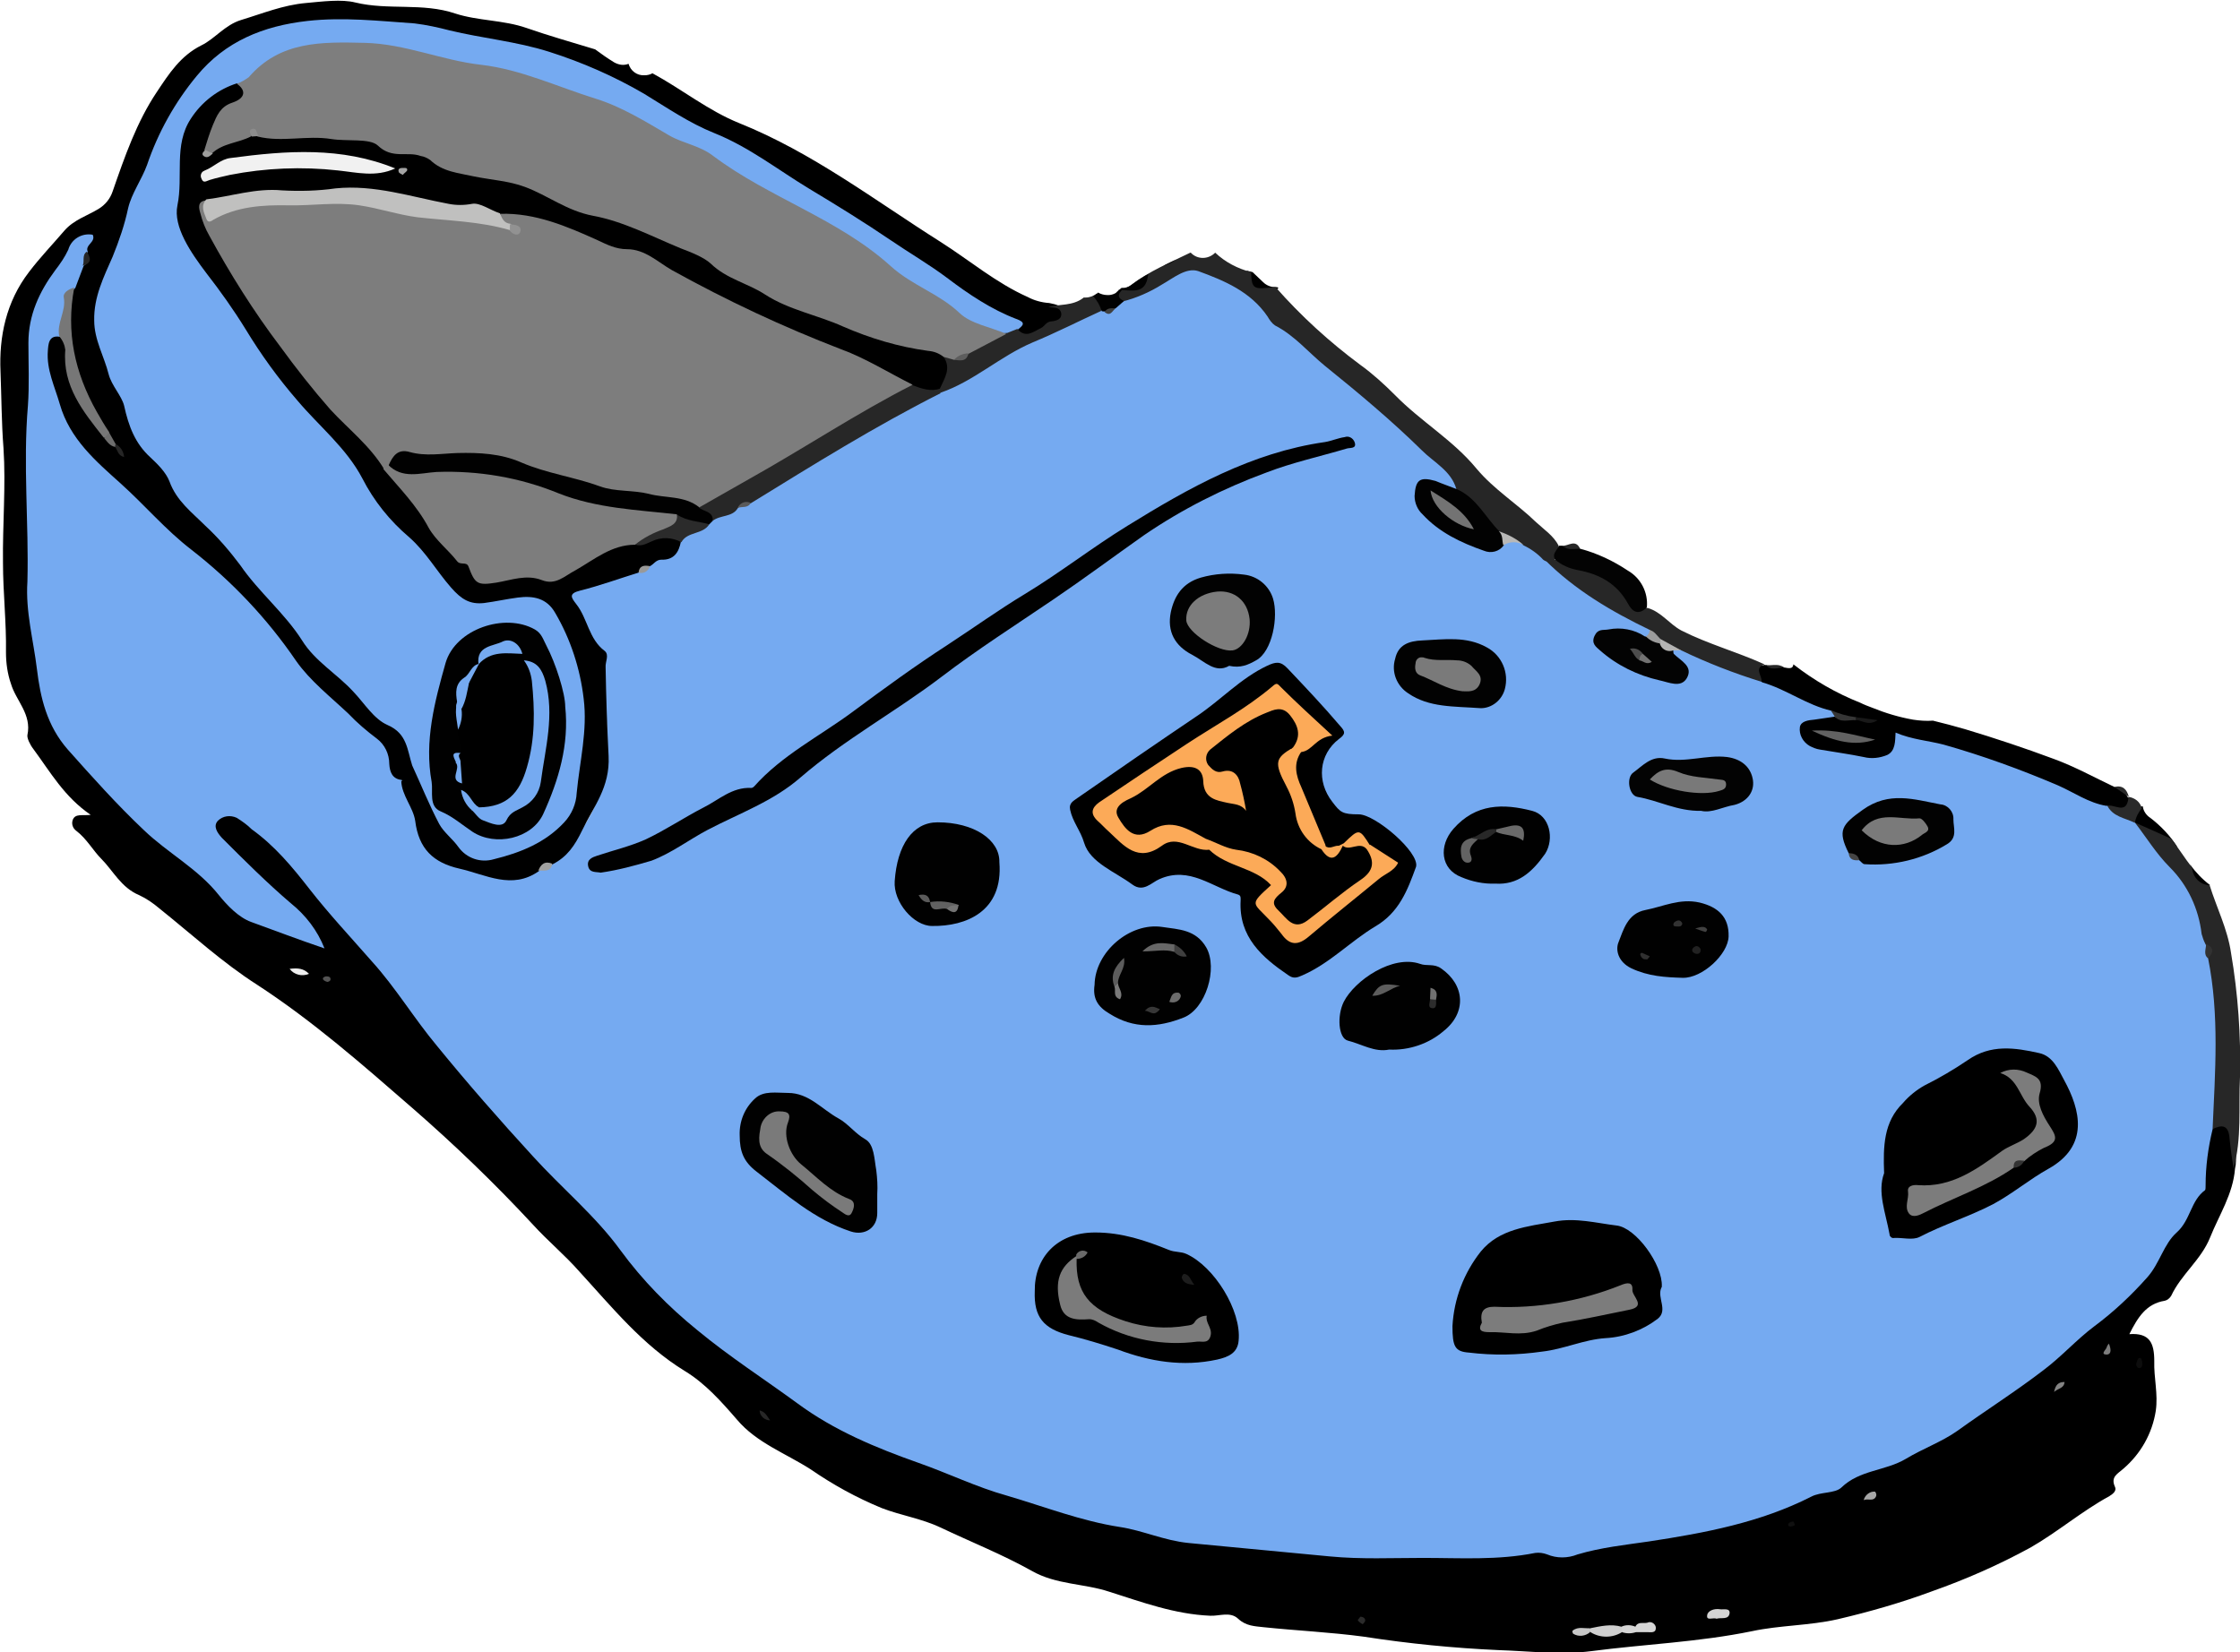 <?xml version="1.0" encoding="utf-8"?>
<!-- Generator: Adobe Illustrator 24.3.0, SVG Export Plug-In . SVG Version: 6.00 Build 0)  -->
<svg version="1.1" id="Layer_1" xmlns="http://www.w3.org/2000/svg" xmlns:xlink="http://www.w3.org/1999/xlink" x="0px" y="0px"
	 viewBox="0 0 449.4 331.5" style="enable-background:new 0 0 449.4 331.5;" xml:space="preserve">
<style type="text/css">
	.st0{fill:#272727;}
	.st1{fill:#75AAF1;}
	.st2{fill:#262626;}
	.st3{fill:#777777;}
	.st4{fill:#CFCFCF;}
	.st5{fill:#D6D6D6;}
	.st6{fill:#D5D5D5;}
	.st7{fill:#EEEEEE;}
	.st8{fill:#C7C7C7;}
	.st9{fill:#A6A6A6;}
	.st10{fill:#0D0D0D;}
	.st11{fill:#838383;}
	.st12{fill:#6E6E6E;}
	.st13{fill:#545454;}
	.st14{fill:#2B2B2B;}
	.st15{fill:#7D7D7D;}
	.st16{fill:#101010;}
	.st17{fill:#2A2A2A;}
	.st18{fill:#323232;}
	.st19{fill:#010101;}
	.st20{fill:#020202;}
	.st21{fill:#030303;}
	.st22{fill:#B8B8B7;}
	.st23{fill:#B4B4B3;}
	.st24{fill:#363636;}
	.st25{fill:#9C9C9C;}
	.st26{fill:#A1A1A0;}
	.st27{fill:#454545;}
	.st28{fill:#999998;}
	.st29{fill:#5A5A5A;}
	.st30{fill:#3F3F3E;}
	.st31{fill:#7E7E7E;}
	.st32{fill:#C0C0BF;}
	.st33{fill:#F1F1F1;}
	.st34{fill:#9E9E9D;}
	.st35{fill:#A4A4A4;}
	.st36{fill:#8C8C8C;}
	.st37{fill:#5D5D5D;}
	.st38{fill:#626262;}
	.st39{fill:#191919;}
	.st40{fill:#FCAA58;}
	.st41{fill:#7C7C7C;}
	.st42{fill:#333333;}
	.st43{fill:#7B7B7B;}
	.st44{fill:#1D1D1D;}
	.st45{fill:#6A6A6A;}
	.st46{fill:#7A7A7A;}
	.st47{fill:#676767;}
	.st48{fill:#5C5C5C;}
	.st49{fill:#6B6B6B;}
	.st50{fill:#3F3F3F;}
	.st51{fill:#797979;}
	.st52{fill:#373737;}
	.st53{fill:#616161;}
	.st54{fill:#747474;}
	.st55{fill:#5B5B5B;}
	.st56{fill:#717171;}
	.st57{fill:#2D2D2D;}
	.st58{fill:#222222;}
	.st59{fill:#414141;}
	.st60{fill:#303030;}
	.st61{fill:#636363;}
	.st62{fill:#282828;}
	.st63{fill:#737373;}
	.st64{fill:#4D4D4D;}
	.st65{fill:#929292;}
</style>
<path d="M448.1,228.2c-0.2-2.5-1.6-3.6-4.1-2.4c-1.6,1.4-1.6,3.3-1.9,5.1c-0.3,3.6-1.2,7.1-2.7,10.4c-1.4,2.7-3.6,4.5-4.8,7.2
	c-1.6,3.6-4.1,6.4-6.5,9.5c-3.5,4.5-8.7,6.9-12.6,11c-6.8,7.1-15.9,11.4-23.4,17.7c-0.6,0.4-1.2,0.7-1.9,0.9
	c-3.5,1.3-6.6,3.4-9.9,5.1c-2.4,1.2-5,1.1-7.2,2.4c-6.4,3.9-13.7,5.9-20.6,8.5c-10.3,3.9-21.3,4-31.9,6.4
	c-6.4,1.5-12.9,0.9-19.4,1.7c-6.9,1-14,0-21,0.2c-3.7,0.3-7.5,0.2-11.2-0.2c-7.2-1-14.4-1.4-21.6-1.9c-10-0.7-19.4-3.6-29.1-5.7
	c-12.6-2.8-24.4-8.1-36.5-12.2c-4.4-1.5-8.7-3.4-12.8-5.5c-10-5.2-18.5-12.5-27.4-19.3c-6.4-4.9-12.6-10.2-17-17.3
	c-1-1.6-2.2-3-3.6-4.3c-3.8-3.8-7.4-7.7-11.3-11.4c-6.1-5.7-10.1-13.2-16.6-18.4c-0.4-0.4-0.8-0.8-1.1-1.3
	c-7.3-9.1-13.9-18.7-21.6-27.5c-4.3-4.9-8.6-9.8-12.6-15c-2.5-3.4-6.1-5.8-9.6-8.1c-1.7-1.1-3.7-1.3-5.1,0.5s-0.3,3.3,0.9,4.6
	c2.2,2.3,4.2,4.7,6.5,6.8c4.2,3.8,9,7,11.8,12.3c-6.4-2.2-13-3.6-17.8-9c-1.3-1.6-2.9-3.1-4.5-4.4c-9.5-7.1-18.2-15.4-25.8-24.5
	c-3.4-4.2-5.5-9.2-6.1-14.6c-0.8-6.3-2.6-12.5-2.1-19c0.2-2.9,0.3-5.8,0.2-8.7c-0.8-13.5-0.1-27,0.4-40.5c0.2-7.2,5.2-12.6,9-18.2
	c0.9-1.3,1.2,0,1.2,0.9s0.3,2.1-0.6,2.9c-0.9,1.7-1.7,3.4-2.3,5.2c-0.5,1.5-1.2,3.1-0.9,4.8c0.9,6.9,1.7,13.8,5.1,19.9
	c-2.5-3.9-4.4-8-4.3-12.9c0-1.2-0.8-2.3-1.9-2.8c-2.8-0.2-3.5,1.9-3.4,3.9c0.2,5.4,1.7,10.6,4.4,15.3c4.3,7.4,11.8,12,17.2,18.6
	c3.3,4.1,8.4,6.9,12.4,10.6c4.8,4.2,9.2,8.9,13.1,14c4.6,6.3,10.3,11.4,15.9,16.7c2.5,2.4,5.1,4.3,5.7,8c0.2,1.8,1.9,3.2,3.7,3
	c0,0,0,0,0.1,0H81c1.8-0.4,1.9-2,2.3-3.3c0.2-3.2-1.2-6.3-3.7-8.3c-5.8-4.7-11.2-9.9-16.2-15.4c-8.5-9-15.2-19.5-24.3-27.9
	c-3.6-3.3-5.2-8.1-8.7-11.4c-1.9-1.8-3.2-4-3.9-6.5c-1.5-5.2-4.3-9.8-5.7-15c-1-3.6-1.4-7-0.2-10.6c1.9-5.8,4.9-11,6.4-17
	c1.1-4.1,3.8-7.7,4.4-12.1c0.1-0.6,0.5-1.1,0.9-1.4c1.7-1.7,2.6-3.8,3.6-5.9C40,13.3,47.4,8.2,56.4,6.1c6.6-1.7,13.4-2,20.1-1
	c3.6,0.6,7.3,0.1,10.8,1.1c4.3,1.3,8.6,2.2,13,2.9c9,1.2,17,4.7,24.9,8.7c3.2,1.6,6.4,3.5,9.4,5.4c7.4,4.7,16,7,23,12.6
	s15.3,9.4,22.6,14.7c2.3,1.7,5.4,2.1,7.4,4.5c1.5,1.6,3.4,2.9,5.4,3.6c3.6,1.6,6.6,4.4,10.1,6.2c0.6,0.3,0.5,1,0.7,1.5
	c0.8,1.5,2,1.7,3.6,1.3s2.4-1.5,3.6-2s2.6-1,2.5-2.5c-0.1-1.8-1.6-2-3-2.3c-1.5-0.1-3-0.5-4.3-1.2c-6.3-2.8-11.6-7.3-17.4-11
	c-13.3-8.4-25.8-18-40.5-23.9c-6.2-2.5-11.5-6.8-17.4-10c-0.5,0.3-1.1,0.4-1.6,0.4c-1.5,0.1-2.8-0.9-3.2-2.3c-1,0.4-2,0.2-2.9-0.3
	c-1.3-0.8-2.6-1.7-3.8-2.6l0,0c-4.6-1.4-9.2-2.7-13.8-4.3s-9.7-1.4-14.3-2.9c-6.5-2.2-13.4-0.6-20-2.2c-2.8-0.7-6.6-0.2-9.9,0.1
	c-4.6,0.4-8.7,2.1-13,3.4c-3.3,1-5.3,3.8-8,5.1c-4.2,2.1-6.5,5.7-8.9,9.3c-4.1,6.1-6.5,13.1-8.9,20c-0.5,1.5-1.5,2.7-2.8,3.5
	c-2.3,1.4-5,2.2-6.9,4.4c-2.4,2.8-4.9,5.4-7.1,8.3c-4.6,6-6,13-5.7,19.9c0.2,5.1,0.2,10.3,0.6,15.4c0.5,7.6-0.2,15.3-0.1,23
	c0,6,0.7,12,0.6,18c0,2.1,0.3,4.3,1,6.3c1,3.4,4.2,6.1,3.3,10.3c-0.1,0.6,0.5,1.9,1.2,2.8c3.4,4.6,6.2,9.6,11.5,13.2
	c-1.7,0.2-3.1-0.3-3.6,1c-0.3,0.8,0,1.7,0.7,2.2c2.1,1.6,3.4,4,5,5.6c2.4,2.4,4,5.8,7.6,7.3c1.5,0.7,2.8,1.6,4.1,2.7
	c6.5,5.2,12.7,10.9,19.6,15.3c11.2,7.3,21.1,16,31.1,24.7c8.5,7.4,16.6,15.2,24.2,23.4c3,3.3,6.4,6.1,9.3,9.4
	c6.6,7.2,12.7,14.8,21.2,20c4.1,2.5,7.3,6.1,10.5,9.8c3.9,4.6,9.7,6.7,14.7,9.9c4.5,3.1,9.2,5.7,14.3,7.8c3.9,1.5,8,2.1,11.8,3.9
	c6.1,2.9,12.4,5.4,18.3,8.7c4.9,2.8,10.5,2.5,15.6,4.2c6.6,2.1,13.1,4.5,20.2,4.8c1.8,0.1,4-0.9,5.6,0.6s3.4,1.5,5.1,1.7
	c6.7,0.7,13.4,1,20.1,1.9c9,1.4,18.1,2.3,27.1,2.7c6.2,0.2,12.5,1,18.6,0.2c10.7-1.4,21.5-1.8,32.2-4c5.6-1.2,11.5-1.1,17.2-2.4
	c6.4-1.5,12.7-3.3,18.9-5.6c6.8-2.4,13.4-5.3,19.8-8.8c5.4-3.1,10.3-7.3,15.8-10.3c0.8-0.5,1.5-1.1,1.1-1.9c-0.9-2,0.6-2.6,1.7-3.6
	c3.5-3,5.8-7.1,6.5-11.6c0.5-3.4-0.4-6.6-0.3-10c0-3.6-0.9-5.7-5-5.4c1.7-3.4,3.4-6.1,7.1-6.7c0.5-0.1,1-0.5,1.3-1
	c2-4.3,6-7.2,7.8-11.7s4.6-8.7,5-13.8C448.9,232.4,448.3,230.3,448.1,228.2z M21,86.9c0.7,0.7,1.1,1.6,1.9,2.2
	c0.2,0.2,0.3,0.3,0.5,0.4c-0.1,0.1-0.1-0.1-0.1,0c-0.8-0.8-1.5-1.6-2.1-2.5l-0.3-0.4L21,86.9z"/>
<path d="M253.4,56.6c-0.7-0.7-1.4-1.3-2.1-2c-0.4-0.1-0.8-0.2-1.2-0.3c0.3,4.5,1.3,5,5.5,4.1c0.3-0.2,0.6-0.3,0.9-0.6l-0.3-0.2
	C255.1,57.7,254.1,57.3,253.4,56.6z"/>
<path d="M431.4,164.1c-0.8-0.5-1.4-1.4-1.5-2.3h-0.2c-1.2,0.4-2,1.6-1.7,2.9c0.1,0.4,0.2,0.7,0.4,1c1,1.3,2.4,1.7,3.8,2.3
	c1.6,0.5,3.1,1.2,4.6,1.9C435.4,167.7,433.5,165.7,431.4,164.1z"/>
<path d="M439.4,173.5c0.1,0.5,0.1,1,0.1,1.6c-0.1,1.9,1.4,3.4,3.9,2.5C441.8,176.4,440.5,175,439.4,173.5z"/>
<path class="st0" d="M443.3,177.6L443.3,177.6c-1.9,0-3.4-1.6-3.5-3.5c-1.5-1.9-2.7-3.9-4.2-5.8c-2.4-1.1-4.9-2.2-7.4-3.3
	c-0.6,1.7,0.8,2.5,1.5,3.6c3.2,4.8,8,8.4,10,14.1c0.8,2.2,0.6,4.6,2,6.6c1.7,1.1,0.6,2.6,0.5,3.9c-0.1,0.9-0.1,1.8,0.1,2.8
	c1.3,7.1,1.1,14.3,0.7,21.5c-0.2,3-0.8,6.2,0.8,9.1c2-1,3.3-0.9,3.5,1.8c0.2,2,0.5,4.1,0.8,6.1c1.7-6.1,1-12.3,1.3-18.4
	c0.2-8.3-0.4-16.7-1.8-24.9C446.9,186.4,444.7,182.1,443.3,177.6z"/>
<path class="st1" d="M443,192.3c2.3,11.4,1.4,22.8,0.9,34.3c-0.9,3.7-1.4,7.5-1.4,11.2c0,0.3,0,0.9-0.1,1c-2.9,2.1-2.9,6-5.7,8.5
	c-2.6,2.3-3.4,6.2-5.9,9c-3.2,3.6-6.7,6.9-10.6,9.8c-3.6,2.7-6.6,6.1-10.2,8.8c-5.6,4.3-11.6,8.1-17.3,12.2c-3.1,2.2-7,3.6-10.3,5.6
	c-4.2,2.5-9.3,2.2-13,5.8c-1.3,1.2-4.1,0.8-6,1.8c-10.2,5.2-21.4,7.3-32.6,9c-4.8,0.7-9.6,1.2-14.3,2.6c-2,0.8-4.2,0.8-6.1,0
	c-0.8-0.3-1.6-0.4-2.4-0.3c-7.5,1.5-15,1-22.5,1c-6.2,0-12.5,0.3-18.7-0.3c-9.5-0.9-18.9-1.8-28.4-2.7c-4.9-0.5-9.1-2.5-13.7-3.2
	c-7.8-1.2-15.2-4.1-22.7-6.3c-6.1-1.7-11.8-4.5-17.8-6.6c-8.5-3-16.9-6.5-24.2-11.9c-6.7-4.9-13.7-9.4-20.1-14.7
	c-5.8-4.7-11-10-15.4-16c-5-6.9-11.8-12.5-17.6-18.9c-6.6-7.2-13-14.5-19.2-22.1c-4.6-5.5-8.3-11.7-13.1-17
	c-4.2-4.8-8.6-9.5-12.5-14.5c-3.5-4.5-7-8.7-11.6-12c-0.9-0.9-1.9-1.6-3-2.3c-1.3-0.6-2.8-0.4-3.8,0.6c-1,1.1-0.1,2.4,0.8,3.4
	c4.5,4.5,9,9,13.8,13.1c3,2.4,5.4,5.5,6.8,9.1c-5.3-1.8-10-3.6-14.7-5.3c-2.5-0.9-4.8-3.3-6.5-5.4c-4.2-5.3-10.2-8.4-15-13
	c-5.5-5.2-10.4-10.7-15.3-16.2c-4.2-4.8-5.5-10.4-6.2-16.2s-2.3-11.5-1.9-17.5C5.8,105,4.6,93.2,5.6,81.4c0.3-4.1,0.1-8.4,0.1-12.6
	c0-5.6,2.2-10.3,5.4-14.6c1-1.3,1.9-2.6,2.6-4.1c0.6-2.1,2.7-3.4,4.9-3c0.7,1.5-1.6,2-1,3.4c-0.5,0.9,0.4,2.2-0.8,2.8l-1.7,4.5
	c-1.9,1.5-1.4,3.7-1.8,5.6c-0.3,1.4,0,3-1.2,4.2c-2.4-0.5-2.4,1.6-2.5,2.8c-0.3,3.8,1.4,7.2,2.4,10.7c2,7,7.3,11.5,12.2,15.9
	s9,9.3,14.2,13.3c8.1,6.3,15.2,13.8,21,22.3c2.8,4,6.9,7.2,10.5,10.6c1.7,1.8,3.7,3.5,5.7,5c1.6,1.2,2.5,3.1,2.5,5.1
	c0.1,1.6,0.6,3,2.5,3.2c2.1,3.3,3.7,6.9,4.6,10.6c0.7,2.5,1.8,4,4.4,4.8c3,0.8,5.9,2.1,8.9,3c3.1,1,6.5,0.6,9.4-0.9
	c1.1-0.1,2.2-0.6,3-1.4c5.3-4.2,9-10.1,10.3-16.8c0.9-5.6,0.8-11.3-0.2-16.9c-0.2-1.1-0.3-2.3-0.2-3.5c0.4-2.4-0.3-4.9-2-6.8
	c-2-2.2-2.6-5.2-4-7.7c-1-1.7-0.1-2.7,1.5-3.2c3.9-1.1,7.5-3.2,11.6-3.6c0.9-0.1,1.8-0.6,2.5-1.2c1.9-1.8,5.1-1.6,6-4.7
	c1.3-2,3.8-2.3,5.6-3.5c0.4-0.3,0.7-0.6,1.1-0.9c1.5-1.2,3.4-1.7,5-2.7c0.9-0.2,1.8-0.6,2.6-1.2c12.3-7.9,24.8-15.7,38-22.1
	C199,72.5,209,66,220.3,61.9c0.3,0,0.6,0,0.9,0c0.8,0.2,1.8,0,2.3-0.7c0.6-0.6,1.2-1,1.9-1.4c3.5-1.3,6.8-2.9,10-4.8
	c4.1-2.3,7.4-0.8,11.1,1c5.3,2.6,8.8,7.2,13.1,10.8c9,7.6,17.9,15.3,26.7,23.1c1.8,1.6,3.4,3.6,5.2,5.2c0.8,0.8,1.7,1.7,1,3.1
	c-1.6,0.8-2.9-0.2-4.3-0.5c-2.7-0.6-3.7,0.4-3.1,3c0.4,1.1,1,2.1,1.9,2.9c2.9,3.1,6.8,4.5,10.6,5.8c1.3,0.3,2.6,0.1,3.6-0.7
	c1.4-0.8,3.1-0.9,4.6-0.2c1.7,0.8,3.3,1.9,4.6,3.3c4.8,4.5,10.4,7.9,16,11.2c1.7,1,3.7,1.6,4.8,3.3c0.2,0.7-0.1,1.4-0.8,1.7
	c-2.3,0.5-4.1-1.8-6.4-1c-0.9,0.3-2.3-0.1-2.6,1.2s0.7,1.9,1.5,2.6c3.4,2.6,7.5,4.3,11.8,4.9c0.8,0.1,1.7,0.2,2.3-0.5
	c0.7-1-0.1-1.7-0.7-2.4s-1.2-1.5-0.6-2.5c0.4-0.3,0.9-0.5,1.4-0.6c5.4,2.3,10.9,4.1,16.3,6.4c4.9,1.6,9.7,3.5,14.3,5.9
	c0.5,0.6,0.9,1.1,0.4,1.9c-1.1,1-2.6,0.8-4,1.3c-2,0.8-2,2.1-0.4,3c4.1,2,8.7,2.8,13.2,2.2c1-0.1,1.8-0.9,2-1.8
	c0.6-2.7,2.4-2.3,4.3-1.9c13.9,2.7,26.8,7.9,39.5,14.1c1.4,2,4.3,1.9,5.5,4.1l0,0c2.4,3.1,4.4,6.4,7.1,9.1c3.6,3.6,5.8,8.3,6.4,13.4
	c0.2,0.7,0.4,1.3,0.7,1.9C442.9,190.2,443.1,191.3,443,192.3z"/>
<path class="st1" d="M82.7,153.6c-1-3.1-1-6.4-4.9-8.1c-2.8-1.2-4.7-4.4-6.9-6.7c-3.3-3.6-7.7-6.1-10.3-10.3
	c-3.5-5.5-8.7-9.7-12.4-15.1c-2.1-2.8-4.4-5.5-7-7.9c-2.7-2.7-5.8-5-7.2-8.9c-0.7-1.8-2.3-3.4-3.8-4.8c-3.1-2.8-4.4-6.3-5.3-10.4
	c-0.5-2-2.5-4-3.1-6.3c-0.9-3.6-2.9-6.9-2.9-10.8c-0.1-4.7,1.9-8.7,3.7-12.8c1.3-3.2,2.4-6.4,3.1-9.7c0.7-3,2.7-5.7,3.8-8.7
	c2.2-6.5,5.6-12.6,10-17.9c5.7-6.9,13.3-10,22.2-11C68.9,3.4,76,4.2,83.2,4.7c2.4,0.3,4.7,0.8,7,1.4c6.6,1.6,13.4,2.2,20,4.3
	c6.6,2.1,13,4.9,19,8.4c4.6,2.8,9.1,5.9,14.1,7.9c7,2.8,12.8,7.4,19.1,11.2c5.5,3.3,11,6.7,16.3,10.3c3.8,2.6,7.8,4.9,11.5,7.7
	c4.1,3.1,8.7,6.2,13.7,8.1c2,0.7,1.4,1.3,0.2,2.2c-0.4,0.8-1.3,1.4-2.2,1.3c-4.4-1.6-9.3-2.6-12.6-6.3c-0.2-0.2-0.3-0.3-0.6-0.4
	c-12.4-7.2-23.3-16.9-36.7-22.6c-2.5-1.2-4.9-2.7-7-4.6c-4.2-3.5-9.6-4.6-14.3-7.3c-9-5.2-19.1-8-28.9-11.3c-3.1-1-6.4-1.2-9.6-1.8
	c-3.1-0.4-6.2-1.2-9.1-2.3c-2.8-1.3-5.8-0.5-8.6-0.9c-4.6-0.8-9.3-0.7-13.9,0.4c-3.3,0.8-6.2,2-8.4,4.6c-1.1,1.2-2.5,2.1-4,2.7
	c-8.5,4-11.2,8.6-10.6,18c0,0.3,0.2,0.7,0.1,1c-2.6,8.2,2.4,14,6.3,20c3,4.6,6.1,9.1,9,13.8c4.4,7,10.6,12.4,15.9,18.6
	c1.3,1.3,2.5,2.8,3.4,4.4c2.4,4.4,5.4,8.5,9,12c3.9,4.2,7.5,8.6,11.1,13c1.5,1.8,3.4,1.9,5.4,1.5c2.4-0.5,4.8-0.8,7.3-0.8
	c3.5-0.3,6.8,1.7,8.1,5c4.2,9.6,6.5,19.4,3.9,29.9c-0.2,0.8-0.3,1.6-0.3,2.4c0.1,6.4-2.8,10.9-8.7,13.5c-3.4,1.5-6.5,3.8-10.5,3.5
	c-1.8,0-3.5-0.6-4.8-1.8c-3.1-3.1-6.7-6.1-7.7-10.6C84.6,158.4,82.1,156.5,82.7,153.6z"/>
<path d="M82.7,153.6c1.8,3.9,3.4,7.9,5.4,11.7c0.9,1.7,2.7,3,3.9,4.7c1.6,2.2,4.4,3.2,7.1,2.4c5.3-1.3,10.3-3.3,14.1-7.4
	c1.5-1.6,2.4-3.7,2.5-5.9c0.6-6.3,2.2-12.5,1.4-18.9c-0.7-6-2.6-11.9-5.7-17.2c-1.7-3-4.4-3.5-7.5-3.1c-2.3,0.3-4.5,0.8-6.8,1.1
	c-2.8,0.3-4.5-0.7-6.6-3.1c-2.9-3.3-5-7.1-8.4-10.1c-3.9-3.3-7.1-7.3-9.4-11.8c-3.2-6.1-8.6-10.4-13-15.6
	c-3.9-4.5-7.3-9.2-10.4-14.3c-2.4-3.9-5.1-7.7-7.9-11.3c-3.1-4.1-6.7-9.3-5.8-13.6c1.2-5.8-0.8-12.1,2.7-17.4
	c2.2-3.4,5.5-5.9,9.3-7.1c2.3,0.6,2.8,2.1,0.7,3.5c-3.4,2.3-4.6,5.6-5.9,9.1c-0.1,0.5,0.2,0.5,0.5,0.3c2.2-1.5,4.8-2.6,7.4-3
	c0.5-0.1,1-0.2,1.5-0.2c7.6,0.5,15.5-0.6,22.8,1.8c4.7,1.5,10,1.2,14.3,4.4c2.7,2,6.4,1.9,9.7,2.5c4.3,0.8,8.5,1.7,12.1,4.2
	c3.8,2.6,8.3,2.8,12.4,4.3c7.7,2.7,15.1,6.1,22.1,10.2c6.3,4,13.1,7.1,20.3,9.3c2.4,0.7,4.5,1.8,6.8,2.7c4.7,1.7,9.6,3,14.5,3.7
	c1.2,0.1,2.3,0.7,2.9,1.7c1.7,2.7,1,4.9-1.1,7c-2,1-4.3,0.8-6.1-0.4c-9.6-4.5-19.2-8.9-29-13c-8.1-3.3-15.4-8.5-23.4-11.7
	c-9.8-4-19.4-9-30.4-9.5C88,41.9,76.4,38.1,64.2,39c-7.3,0.5-14.6,0.2-21.8,1.9c-2.5,1.4-0.9,3.1-0.2,4.5C47,54.2,52.4,62.7,58.3,71
	c4.3,6.1,9.6,11.3,14.5,16.9c1.7,1.9,4,3.2,5,5.7c3.7,4.3,7.2,8.7,10.5,13.4c1.3,2.1,3.1,3.8,5.2,5.1c0.4,0.2,1,0.4,1.1,0.8
	c1.1,4.2,4.2,3.2,7,2.7c1.1-0.2,2.3-0.9,3.4-0.6c6.1,2.1,10.5-1.5,15.1-4.2c2.4-1.5,5.1-2.3,7.9-2.4c1.7-0.2,3.2-1.3,4.9-1.3
	c1.5,0,3-0.2,3.7,1.6c-0.4,2.1-1.4,3.7-3.9,3.6c-1.1,0-1.5,0.9-2.3,1.3c-0.8,0.5-1.5,0.9-2.3,1.3c-3.9,1.2-7.7,2.6-11.7,3.6
	c-2.4,0.6-1.8,1.4-0.8,2.7c2.3,2.9,2.5,7,5.7,9.4c1,0.8,0.1,2.2,0.2,3.3c0.1,5.9,0.3,11.9,0.6,17.8c0.3,6.3-3,10.1-5.3,14.9
	c-1.5,3.1-3,5.3-5.9,6.8c-0.8,0.8-2,0.5-2.8,1.4c-5.4,3.8-10.6,0.7-15.9-0.5s-8.2-4-8.9-9.6c-0.4-2.7-2.7-5.1-2.8-8
	C82.4,156.6,81.7,154.4,82.7,153.6z"/>
<path class="st2" d="M312.7,109.5c-1-2-3-3.3-4.5-4.7c-3.8-3.7-8.5-6.6-12-10.8c-4.7-5.7-11.1-9.4-16.3-14.7c-2.2-2.2-4.5-4.3-7-6.1
	c-6.2-4.6-11.9-9.8-17-15.6h-0.3c-4,0.5-4.5,0.5-4.6-3c-2.7-0.7-5.2-2-7.2-3.9c-1.4,1.4-3.6,1.4-4.9,0c0,0,0,0,0,0h-0.1
	c-4.1,2-8.2,3.7-11.9,6.5c-0.5,0.4-1.1,0.6-1.7,0.7c-0.2,0.1-0.5,0.2-0.7,0.2c-0.2,0.2-0.3,0.4-0.5,0.5c-0.4,1-0.4,1.8,1.2,1.9
	c2.8-0.7,5.5-1.9,7.9-3.4c2.3-1.3,4.9-3.5,7.3-2.7c5.2,1.9,10.5,4.1,13.9,9.1c0.4,0.7,0.9,1.4,1.5,1.8c3.9,2,6.7,5.4,10,8.1
	c6.7,5.4,13.4,11,19.5,17c2.4,2.4,5.9,4.1,6.9,7.8c2.7,2.9,4.9,6.3,8,8.8c1.5,1.4,4,0.8,5.4,2.4c1.5,0.7,2.9,1.7,4,2.9
	c0.5,0.4,1.2,0.5,1.8,0.4C312.5,112,313,110.7,312.7,109.5z"/>
<path class="st0" d="M220,58.9c-0.6,0.5-1.4,0.8-2.2,0.8h-0.4l-0.1,0.1c-2.1,1.6-4.7,1.2-7,1.8c1,0.2,2.3-0.1,2.6,1.2
	c0.2,1.3-1,1.6-2.1,1.7c-0.9,0.1-1.3,1-1.9,1.3c-1.5,0.7-3.1,2.2-4.8,0.2l-2,0.8c-3.1,0.1-5.2,2.3-7.8,3.5c-0.7,0.8-1.7,1.1-2.8,1
	c-0.7,0-1.5-0.3-2.2,0.3c1.6,2.3,0.2,4.3-0.7,6.3c-0.1,0.1-0.1,0.2-0.1,0.3c0,0.2,0,0.4,0.2,0.6c6.7-2.3,11.9-7.3,18.5-10.1
	c4.6-1.9,9.1-4.2,13.7-6.3C221.1,60.8,220.9,59.7,220,58.9z"/>
<path class="st3" d="M11.9,67.5c-0.6-2.7,1.4-5,0.9-7.8c-0.2-1,1-1.7,2.1-2c-1.7,8.9,0.1,17.1,4.5,24.9c0.8,1.4,1.6,2.8,2.5,4.1
	c0.2,0.9-0.3,1.2-1.1,1.1c-4.1-5.2-8.3-10.3-7.7-17.6C13,69.3,12.6,68.3,11.9,67.5z"/>
<path class="st4" d="M325.4,327.5c-1.9,1.2-4.4,1.2-6.3,0c-0.4-0.3-0.4-0.5,0-0.8c2-0.4,4.1-0.9,6.2-0.3
	C325.6,326.7,325.6,327.2,325.4,327.5C325.4,327.5,325.4,327.5,325.4,327.5L325.4,327.5z"/>
<path class="st5" d="M328.1,326.4c0.5-1.1,1.6-0.6,2.4-0.8c0.6-0.3,1.3,0,1.6,0.6c0,0,0,0,0,0c0.1,0.2,0.1,0.4,0.1,0.5
	c0,1-1,0.8-1.6,0.8h-2.5c-0.3-0.2-0.4-0.7-0.2-1L328.1,326.4z"/>
<path class="st6" d="M344.4,324.8c-0.7-0.3-2.1,0.5-1.9-0.7c0.1-0.9,1.4-1.4,2.6-1.2c0.7,0.1,2-0.3,1.9,0.8
	C346.8,325.1,345.3,324.5,344.4,324.8z"/>
<path class="st7" d="M58.1,194.4c1.7-0.2,2.8-0.1,3.9,1C60.6,196,59,195.6,58.1,194.4z"/>
<path class="st8" d="M319,326.7v0.8c-0.9,0.8-2.3,1-3.4,0.3c-0.1-0.2-0.2-0.4-0.1-0.6C316.6,326.3,317.9,326.8,319,326.7z"/>
<path class="st9" d="M373.9,301c0.3-1.1,1.3-1.8,2.3-1.7c0.2,0.3,0.3,0.6,0.2,0.9C375.9,301.4,374.8,300.6,373.9,301z"/>
<path class="st10" d="M429.8,273.4c0,0.5,0,1-0.5,1.1s-0.8-0.5-0.7-0.9s0.3-1,0.5-1.1C429.7,272.3,429.7,273,429.8,273.4z"/>
<path class="st6" d="M328.1,326.4l0.1,1.1c-0.9,0.3-1.9,0.3-2.8,0l-0.1-1.1C326.1,326,327.2,326,328.1,326.4z"/>
<path class="st11" d="M412.1,279.3c0.3-1.5,0.9-2,2.1-2C414.1,278.6,413,278.5,412.1,279.3z"/>
<path class="st0" d="M154.5,285c-1.1,0-2.1-0.9-2.1-2l0,0C153.6,283.3,153.9,284.2,154.5,285z"/>
<path class="st12" d="M20.9,87.9l1-1.1l1.3,2.3c0.2,0.2,0.3,0.3,0.2,0.4s-0.2,0.2-0.2,0.2C22,89.5,21.5,88.6,20.9,87.9z"/>
<path class="st2" d="M16.6,53.3c0.4-0.9-0.2-2.1,0.8-2.8C18.2,51.7,18.5,52.8,16.6,53.3z"/>
<path class="st13" d="M65.4,195.9c0.5,0,1,0.1,0.9,0.7c0,0.2-0.5,0.5-0.7,0.4c-0.3-0.1-0.6-0.2-0.8-0.5
	C64.7,196.1,65.1,196,65.4,195.9z"/>
<path class="st14" d="M272.9,324.4c0.6,0,1,0.3,1,0.8c-0.1,0.3-0.3,0.5-0.5,0.7c-0.4-0.2-0.7-0.4-1-0.8
	C272.4,325,272.8,324.6,272.9,324.4z"/>
<path class="st2" d="M23.1,89.7c0-0.2,0-0.4,0.1-0.6c1,0.5,1.6,1.5,1.7,2.6C23.6,91.4,23.6,90.3,23.1,89.7z"/>
<path class="st15" d="M423.1,269.6c0.4,1,0.6,2.1-0.4,2.2c-1.3,0-0.4-0.8-0.1-1.3C422.7,270.1,422.9,269.8,423.1,269.6z"/>
<path class="st16" d="M360.1,306c-0.3,0.2-0.6,0.3-0.9,0.3c-0.4,0-0.6-0.3-0.3-0.7c0.3-0.2,0.6-0.3,0.9-0.3
	C359.9,305.4,360,305.7,360.1,306z"/>
<path class="st17" d="M427.1,159.9c1.2,0.2,2.3,1,2.6,2.3c-0.7,0.8-1.2,1.8-1.4,2.9c-2-1-4.5-1.2-5.6-3.6
	C423.9,160.2,425.9,161,427.1,159.9z"/>
<path class="st18" d="M443,192.3c-1-0.8-0.4-1.9-0.4-2.9C444.2,190.1,444.1,191.1,443,192.3z"/>
<path d="M424.2,157.9c-4-1.9-8-4.1-12.1-5.6c-5.9-2.2-11.9-4.2-17.9-6c-2.1-0.6-4.3-1.2-6.4-1.7c-1.3,0.1-2.7,0-4-0.2
	c-2.8-0.5-5.5-1.3-8.2-2.4c-0.8-0.3-1.6-0.6-2.4-1c-4.8-1.9-9.3-4.5-13.4-7.7c-0.1,1-0.9,0.8-2,0.6c-1.2-0.5-2.5,0.1-3.7-0.5l0,0
	c-2.1,0.3-2.2,0.9-0.6,3.5c4.9,1.4,9,4.6,13.9,5.7c0.8,1.1,2.1,1.7,3.4,1.6c-0.9,0.1-1.8,0-2.7-0.4c-1.4,0.2-2.8,0.4-4.1,0.6
	c-1.2,0.1-2.7,0.3-2.9,1.5c-0.2,1.5,0.6,3,2,3.8c0.6,0.3,1.3,0.6,2,0.7c2.9,0.5,5.9,0.9,8.8,1.5c1.6,0.4,3.2,0.2,4.7-0.4
	c1.7-0.8,1.6-2.8,1.7-4.5c3.3,1.4,6.5,1.6,9.6,2.4c7.8,2.2,15.5,5,23,8.2c3.2,1.4,6.1,3.5,9.7,4.1c1.5-0.5,4,1.9,4.4-1.5l0,0
	C426.4,158.9,425.4,158.2,424.2,157.9z M371.9,144.2h0.3c0.7-0.1,1.5,0.1,2.1,0.6C373.6,144.3,372.8,144.1,371.9,144.2z"/>
<path d="M284.1,173.9c-1.7,4.7-3.4,9.2-8.2,12c-5,3-9.1,7.4-14.6,9.8c-1.1,0.5-1.8,0.7-2.8,0c-5.3-3.6-10-7.7-9.6-15
	c0-0.5,0.1-1-0.5-1.2c-5.2-1.4-9.7-5.8-15.8-3.1c-1.6,0.7-3.2,2.7-5.4,1.1c-3.5-2.6-8.5-4.4-9.7-8.4c-0.7-2.4-2.3-4.2-2.8-6.6
	c-0.3-1.4,0.7-1.8,1.5-2.4c7.9-5.5,15.9-11,23.9-16.4c4.8-3.2,8.8-7.6,14.1-10.1c1.7-0.8,2.7-1,4.1,0.5c3.6,3.8,7.2,7.6,10.6,11.6
	c1,1.1,1.1,1.6-0.3,2.6c-4,3.1-4.5,8.5-1.3,12.6c1.6,2.1,2,2.5,5.3,2.5S284.8,171,284.1,173.9z"/>
<path d="M378,235.4c-0.2-5.4-0.1-10.3,3.8-14.1c1.2-1.4,2.7-2.6,4.3-3.5c3-1.5,5.9-3.2,8.7-5.1c4.6-3.2,9.4-2.5,14.3-1.4
	c2.8,0.6,3.9,3.4,5,5.4c3.3,6,5.1,13.2-3.1,17.8c-3.8,2.1-7.2,5-11.1,7.1c-4.8,2.5-10,4.1-14.8,6.6c-1.4,0.7-3.4,0.1-5.1,0.2
	c-0.4,0.1-0.8-0.2-0.9-0.6c0,0,0-0.1,0-0.1C378.3,243.3,376.6,239.2,378,235.4z"/>
<path d="M291.4,266.1c0.3-5.5,2.3-10.7,5.7-15c3.7-4.5,9.3-5,14.8-6c4.3-0.8,8.3,0.3,12.4,0.8c3.9,0.4,9.3,7.9,9.1,12.2
	c0,0.1,0,0.2-0.1,0.3c-0.9,2,1.4,4.5-0.7,6.2c-3,2.3-6.7,3.7-10.5,3.9c-4.4,0.3-8.3,2.2-12.7,2.7c-4.9,0.7-9.8,0.8-14.7,0.2
	C291.9,271.2,291.4,270.2,291.4,266.1z"/>
<path class="st19" d="M120.5,175.1c-0.9-0.2-2.2,0.1-2.5-1.3s0.9-1.8,1.8-2.1c3.3-1.1,6.7-1.9,9.8-3.3c4-1.9,7.7-4.4,11.6-6.4
	c3-1.5,5.7-4.1,9.5-3.9c0.2,0,0.4-0.1,0.6-0.3c5.6-6.3,13.2-10.1,19.8-15c6.2-4.6,12.5-9.2,19-13.4c5.2-3.4,10.2-7,15.5-10.2
	c7.1-4.3,13.6-9.4,20.6-13.7c12.3-7.6,24.9-14.7,39.6-16.8c1.3-0.2,2.6-0.8,4-1c0.8-0.3,1.7,0.2,2,1.1c0,0,0,0,0,0l0,0
	c0.4,1.3-1,1-1.6,1.2c-5.4,1.6-10.9,2.8-16.1,4.8c-8.7,3.2-17,7.4-24.6,12.6c-6.1,4.3-12,8.7-18.2,12.9c-7.5,5.1-15.2,10-22.4,15.5
	c-9.2,7-19.5,12.6-28.3,20.2c-5.5,4.8-12.3,7.2-18.6,10.5c-3.8,2-7.3,4.7-11.3,6.2C127.3,173.7,124,174.6,120.5,175.1z"/>
<path d="M207.6,259.1c-0.1-6.6,4.3-11.8,12.1-11.8c5.4,0,10.1,1.6,14.8,3.5c1.2,0.5,2.4,0.3,3.5,0.8c5.6,2.5,11.1,11.4,10.5,17.4
	c-0.2,2.5-2.1,3.3-4.3,3.8c-6.9,1.5-13.5,0.4-19.9-2c-3.3-1.1-6.6-2.1-9.9-2.9C209.4,266.6,207.4,264.3,207.6,259.1z"/>
<path class="st19" d="M176,239.6v3.8c0,3-2.5,4.6-5.3,3.7c-7.3-2.4-12.9-7.4-18.9-12c-2.6-2-3.4-4-3.4-7.3c-0.1-2.8,1-5.5,3.1-7.4
	c1.7-1.6,4.3-1.1,6.6-1.1c4.2,0,6.8,3.3,10.1,5.1c2,1.1,3.3,3,5.4,4.2c1.8,1,1.8,4,2.2,6.2C176,236.4,176.1,238,176,239.6L176,239.6
	z"/>
<path class="st19" d="M219.6,197.6c0.1-6.6,7.1-12.6,13.6-11.6c3.3,0.5,6.7,0.5,8.8,4.1c2.4,4.2-0.1,12.4-4.6,14.1
	c-5.1,2-9.9,2.3-14.8-0.8C220.2,202,219.2,200.3,219.6,197.6z"/>
<path class="st19" d="M200.5,173c0.8,9.9-6.7,12.9-13.5,12.8c-3.7,0-7.8-4.8-7.5-9c0.5-7.2,3.6-11.8,8.6-11.8
	C195.4,165,200.6,168.5,200.5,173z"/>
<path class="st19" d="M278.7,210.6c-2.9,0.6-5.5-1.1-8.3-1.8c-1.9-0.5-2.2-5-0.8-7.8c2.2-4.3,9.8-9.5,15.3-7.6
	c1.3,0.5,2.8-0.1,4.2,0.9c4.8,3.3,5.2,8.9,0.5,12.6C286.7,209.4,282.7,210.8,278.7,210.6z"/>
<path class="st19" d="M225.1,58.2l0.3-0.4c-0.2,0-0.3,0-0.5,0c-0.6,0.9-1.7,1.5-2.8,1.4c-0.6,0-1.3-0.2-1.8-0.5
	c-0.3,0.3-0.6,0.6-1,0.7c0.8,0.9,1.4,1.9,1.7,3c0.2,0.1,0.4,0.1,0.7,0.1c0.8-0.1,1.5-0.3,2.2-0.7l1.6-1.4
	C224.2,59.8,224.2,59.1,225.1,58.2z"/>
<path class="st19" d="M346.8,187.9c-0.1,3.6-5.3,8.4-9.2,8.3c-3.5-0.1-6.9-0.3-10.3-1.9c-2.7-1.3-3.2-3.7-2.6-5.2
	c1-2.5,1.8-5.8,5.4-6.5s6.9-2.4,10.9-1.5C344.7,182,346.9,184,346.8,187.9z"/>
<path class="st19" d="M143,104.5l-0.7,0.7c-2.3,1.1-4.4-0.2-6.5-0.8c-10.9-1.3-21.6-3-31.9-7.1c-6.3-2.5-13.1-1.7-19.7-1.4
	c-2.7,0.1-5.2,0-6.6-2.7c-0.2-1.6,0.9-3.1,2.6-3.4c0,0,0,0,0,0c0.2,0,0.4,0,0.6,0c6.3,0.4,12.7-0.8,18.8,0.6
	c6.6,1.5,12.9,3.8,19.4,5.7c3.5,1,7.1,1.2,10.7,1.9c3.7,0.7,7.7,0.7,11.1,2.9C141.7,101.9,144,102.1,143,104.5z"/>
<path class="st19" d="M300,177.3c-2.3,0.1-4.7-0.4-6.8-1.3c-4.2-1.6-4.6-6.3-1.6-9.7c4.5-5.1,10-5.1,15.8-3.6
	c3.5,0.9,4.5,5.6,2.6,8.6C307.4,175,304.5,177.6,300,177.3z"/>
<path class="st20" d="M246.6,133.6c-2.8,1.6-4.9-0.9-7.4-2.2c-3.5-1.8-5.1-4.7-4.3-8.6c0.7-3.2,2.3-5.8,6-6.9c2.8-0.8,5.8-1,8.7-0.6
	c2.7,0.3,5,2.2,5.8,4.8c1.1,3.6-0.1,10.6-3.4,12.4C250.4,133.4,248.9,134.1,246.6,133.6z"/>
<path class="st0" d="M143,104.5c0.1-2-1.9-1.8-2.8-2.7c0.7-1.5,2.1-2.2,3.4-2.9c8.5-5,17.2-9.7,25.5-15c3.2-2,6.6-3.8,10-5.6
	c1.2-0.7,2.6-1.1,4-1c1.8,0.7,3.6,1.3,5.5,0.7l0.1,0.9c-13.1,6.6-25.6,14.4-38.1,22.1c-0.8,0.5-1.9,0.1-2.6,1
	C146.9,103.8,144.5,103.3,143,104.5z"/>
<path class="st20" d="M297.1,142.1c-5.5-0.4-10.4-0.1-14.6-3c-2.3-1.5-3.4-4.3-2.6-6.9c0.6-2.8,2.7-3.6,5.5-3.7
	c4.4-0.2,8.8-0.9,12.9,1.4c3,1.6,4.5,5.1,3.6,8.4C301.3,140.5,299.3,142.1,297.1,142.1z"/>
<path class="st20" d="M370.9,171.2c-2.3-4.6-1.4-5.7,2.8-8.7c5.3-3.8,10.3-2.1,15.6-1.1c1.5,0.1,2.7,1.5,2.6,3c0,1.7,0.9,3.7-1.3,5
	c-4.9,3-10.7,4.4-16.5,4c-0.4,0-0.7-0.5-1.1-0.8C372.4,172,371.5,171.8,370.9,171.2z"/>
<path class="st21" d="M341.3,162.7c-4.8,0.1-8.6-2.1-12.8-2.8c-1.7-0.3-2.3-3.9-0.8-4.9c1.8-1.3,3.6-3.4,6.3-2.8
	c4.2,0.9,8.3-0.8,12.5-0.3c2.9,0.4,4.6,2,5.1,4.2c0.6,2.5-0.9,4.7-3.6,5.4C345.6,161.9,343.4,163.2,341.3,162.7z"/>
<path class="st0" d="M354,133.3c-2.2,0.8-0.4,2.3-0.6,3.5c-5.5-1.7-10.9-3.8-16.1-6.3c-1.4-0.6-3.1-0.4-4.3-1.6
	c-1-0.6-1.3-1.7-2-2.5c-7.7-3.7-15-8-21.1-14.1h2.2c3.9,1.1,8,1.4,11.4,4c1.3,1,2.7,1.8,3.4,3.4c0.7,1.4,2.1,2.3,3.7,2.3
	c2.7,0.8,4.3,3.2,6.7,4.5C342.6,129.2,348.5,130.8,354,133.3z"/>
<path class="st20" d="M292.4,98.2c3.9,1.8,5.6,5.6,8.4,8.4c1.4,0.6,1.4,1.6,0.9,2.8c-0.9,1.3-2.6,1.7-4,1.1c-4.6-1.6-9-3.7-12.3-7.3
	c-1-0.9-1.6-2.3-1.6-3.7c0.2-3.2,1-3.9,4.2-3C289.4,97.1,290.9,97.6,292.4,98.2z"/>
<path class="st21" d="M335.7,130.5c0,0.2,0,0.5,0.1,0.7c1.4,1.4,4,2.5,2.6,4.9c-1.2,2-3.6,0.8-5.5,0.4c-4.4-1-8.5-3-11.9-6
	c-0.8-0.7-1.8-1.4-1.1-2.9c0.7-1.5,1.7-1.1,2.8-1.3c2.5-0.5,5.2,0,7.3,1.4c1,0.1,2.1,0.5,2.9,1.1C334,129.3,334.9,129.9,335.7,130.5
	z"/>
<path class="st14" d="M135.9,103.3c2,1.3,4.3,1.3,6.4,1.9c-1.3,2.1-4.4,1.4-5.6,3.6c-1.8-1-4-1.1-5.9-0.2c-1,0.4-2,1.1-3.3,0.7
	c0.4-2.1,2.2-2.5,3.7-3.3S134.7,104.9,135.9,103.3z"/>
<path class="st22" d="M301.6,109.4c-0.3-0.9,0-2-0.9-2.8c1.8,0.6,3.6,1.5,5,2.8C304.5,108.6,302.9,108.6,301.6,109.4z"/>
<path class="st23" d="M335.7,130.5c-1,0.4-2.2-0.1-2.6-1.1c0-0.1-0.1-0.2-0.1-0.3c-0.2-0.2-0.2-0.6,0-0.9h0.1l4.2,2.3L335.7,130.5z"
	/>
<path class="st24" d="M367.3,142.5c1.6,0.7,3.3,1.2,5,1.4c0.3,0.1,0.4,0.3,0.3,0.4s-0.2,0.2-0.3,0.2c-1.4-0.1-3,0.6-4.2-0.7
	L367.3,142.5z"/>
<path class="st25" d="M333.1,128.2l0,0.9c-1.1-0.1-2.1-0.6-2.9-1.4c0.5-0.3,0.8-0.8,0.7-1.3C331.9,126.6,332.4,127.5,333.1,128.2z"
	/>
<path class="st26" d="M108,174.7c0.5-1.3,1.3-2,2.8-1.4C110.5,175.1,109.1,174.6,108,174.7z"/>
<path class="st27" d="M370.9,171.2c1,0,1.9,0.3,2.1,1.4C371.9,172.7,371,172.5,370.9,171.2z"/>
<path class="st28" d="M128.1,114.9c0.2-1.5,1.2-1.5,2.3-1.3C130.1,114.6,129.1,115.2,128.1,114.9z"/>
<path class="st29" d="M148,101.9c0.4-0.9,1.4-1.4,2.3-1.1c0.1,0,0.2,0.1,0.3,0.1C150.1,102,148.9,101.6,148,101.9z"/>
<path class="st30" d="M221.6,62.6c0.5-0.8,1.3-0.8,2.2-0.7C223.1,62.4,222.8,63.6,221.6,62.6z"/>
<path class="st21" d="M330.4,121.9c-1.7,1.6-2.9,0.9-3.8-0.8c-2.2-4-5.7-5.9-10-6.7c-1.7-0.3-3.3-1-4.6-2.1
	c-0.7-1.2,0.4-1.9,0.8-2.8h0.7c1.1,0.6,2.5-0.5,3.5,0.6c3.4,0.9,6.6,2.4,9.6,4.4C329.2,116,330.7,118.9,330.4,121.9z"/>
<path class="st2" d="M317,110.1c-1.2,0-2.5,0.4-3.5-0.6C314.6,109.6,316.1,108.1,317,110.1z"/>
<path class="st17" d="M427.1,159.9l-2.9-2C425.9,157.5,426.7,158.4,427.1,159.9z"/>
<path class="st0" d="M357.9,133.9c-1.3,0.1-2.6,0.7-3.7-0.5C355.3,133.7,356.6,133,357.9,133.9z"/>
<path class="st31" d="M191.4,72.2l-2.1-0.6c-0.9-0.7-1.9-1.1-3.1-1.2c-5.9-0.8-11.6-2.5-17.1-4.9c-5.1-2.3-10.8-3.3-15.6-6.4
	c-3.5-2.3-7.7-3.1-10.9-6.2c-1.4-1.3-4-2.3-6.1-3.1c-5.8-2.4-11.5-5.4-17.5-6.5c-5.3-1-9.1-4.1-13.7-5.8c-3.2-1.2-6.8-1.4-10.2-2.1
	c-3.1-0.7-6.3-0.9-8.8-3.3c-0.6-0.4-1.2-0.7-1.9-0.8c-2.7-1-5.7,0.7-8.6-2.1c-1.6-1.5-6.2-0.8-9.3-1.3c-5-0.8-9.9,0.7-14.8-0.5
	c-0.5-0.2-0.9-0.6-1.4,0c-2.5,1.3-5.6,1.3-7.8,3.4c-0.5-0.2-1.2,0-1.5-0.7c0.5-1.6,1-3.3,1.7-5c0.8-1.9,1.5-3.7,3.9-4.5
	c2.7-0.9,2.8-2.5,0.9-3.8c0.9-0.3,1.7-0.8,2.4-1.3c6.3-7.3,14.6-7.1,23.3-6.9c8.1,0.2,15.4,3.5,23.3,4.4s15.3,4.4,23,6.8
	c5.2,1.6,10,4.6,14.8,7.4c2.8,1.6,6.1,2,8.8,4.1c11.2,8.4,25.1,12.6,35.6,22.1c4.3,3.9,9.7,5.5,13.8,9.4c2.3,2.2,6.2,2.8,9.4,4.2
	l-7.8,4.1C193.5,71.7,192.4,71.8,191.4,72.2z"/>
<path class="st19" d="M113.4,141.8c0.8,7.6-1.3,14.7-4.4,21.5c-2.3,5-9.6,6.6-14.2,3.6c-2.1-1.4-4-3.1-6.4-4.1s-1.5-3.9-1.8-5.9
	c-1.5-8.2,0.6-16.1,2.8-23.9c2-6.8,11.9-10.1,17.9-6.7c1.4,0.8,1.7,2.1,2.3,3.2C111.5,133.1,113.4,139.1,113.4,141.8z"/>
<path class="st15" d="M183.1,77.2c-11.2,5.7-21.7,12.7-32.6,18.8l-10.2,5.8c-3-2.4-6.8-1.8-10.1-2.7c-3.2-0.8-6.8-0.4-9.8-1.5
	c-5.2-1.9-10.7-2.6-15.8-4.8c-4.1-1.8-8.4-2-12.8-1.9c-3.2,0.1-6.4,0.7-9.6-0.2c-2.4-0.7-3.4,0.8-4.2,2.6c0.1,0.8-0.2,1.1-0.9,0.9
	c-2.8-4.7-7.2-8.1-10.8-12c-3.6-4.1-6.9-8.3-10.1-12.7c-5.3-7-10-14.5-14.2-22.2c-0.8-1.4-1.4-2.9-1.8-4.5c-0.3-1-0.7-2.5,1.3-2.6
	c0.3,2.9,1.6,3.4,4.1,2s5.2-1.3,7.9-1.4c10.1-0.6,20.2-1.7,30,1.9c1.9,0.7,3.9,0.3,5.9,0.5c4.4,0.5,8.8,0.5,12.8,2.6
	c0.2,0,0.4,0.1,0.5,0.2c-0.2-0.4-0.5-0.3-0.8-0.4c-1.3-0.5-2-1.3-1.5-2.7c7-0.2,13.3,2.5,19.5,5.3c1.9,0.9,3.7,1.8,5.9,1.8
	c3.6,0,6.2,2.6,9,4.2c11,6.1,22.3,11.4,34,15.9C173.7,71.9,178.3,74.8,183.1,77.2z"/>
<path class="st15" d="M76.9,94.1l0.9-0.9c2.9,3,6.5,1.7,9.8,1.5c8.4-0.3,16.7,1.1,24.5,4.3c7.6,3,15.7,3.3,23.7,4.2
	c0.3,2-1.4,2.4-2.7,3c-2,0.7-4,1.7-5.7,3.1c-4.7,0-8.2,3-11.9,5.1c-2.3,1.2-4,3.1-6.8,2c-3.1-1.2-6.1,0-9.1,0.5
	c-3.8,0.6-4.3,0.3-5.6-3.2c-0.4-1.1-1.6-0.2-2.3-1.1c-1.8-2.3-4.3-4.2-5.7-6.7C83.6,101.4,80.1,97.9,76.9,94.1z"/>
<path class="st32" d="M100.3,42.8c0.4,1,0.8,2,2.1,2.1c0.4,0.3,0.4,0.8,0.2,1.1c0,0.1-0.1,0.1-0.2,0.2c-6.1-1.8-12.4-1.9-18.6-2.6
	c-3.9-0.5-7.7-1.8-11.7-2.4c-4.8-0.7-9.5,0.1-14.2,0c-5.1-0.1-10.4,0.2-15.1,2.9c-0.4,0.3-1.1,0.7-1.4-0.2c-0.5-1.3-1.2-2.6,0-3.9
	c5-0.6,9.9-2.3,15.2-1.8c3.6,0.2,7.2,0.1,10.7-0.4c7.8-0.8,15.2,1.7,22.7,3.1c1.5,0.3,3.1,0.3,4.7,0C96.3,40.6,98.4,42.2,100.3,42.8
	z"/>
<path class="st33" d="M79.3,33.8c-3.9,1.8-7.7,0.8-11.5,0.4c-7.2-0.8-14.6-0.5-21.7,0.9c-1.3,0.3-2.7,0.6-4,1
	c-0.7,0.2-1.3,0.8-1.7-0.3c-0.3-0.6,0-1.3,0.5-1.5c0.1,0,0.1-0.1,0.2-0.1c1.8-0.7,3.2-2.3,5.2-2.5C57.5,30.2,68.5,29.4,79.3,33.8z"
	/>
<path class="st34" d="M41.2,30.1l1.5,0.7c-0.5,0.4-1,1-1.7,0.6S40.7,30.5,41.2,30.1z"/>
<path class="st35" d="M80.8,35.1c-0.3-0.2-0.8-0.4-0.8-0.6c-0.2-0.5,0.1-0.8,0.7-0.8s1-0.1,1,0.4C81.7,34.4,81.1,34.7,80.8,35.1z"/>
<path class="st36" d="M50.5,27.4c-0.2-0.5-0.7-1.2,0-1.5c1.1-0.4,0.9,0.9,1.4,1.4L50.5,27.4z"/>
<path class="st19" d="M233.3,53.4c0.9-0.3,1.8-0.7,2.6-1.3L233.3,53.4z"/>
<path class="st19" d="M227.1,57.1c-0.6,0.5-1.3,0.7-2,0.7v0.4c2.3,0.1,4.7,0.7,5.2-2.8c0-0.2,0.1-0.4,0.3-0.5
	C229.3,55.5,228.2,56.3,227.1,57.1z"/>
<path class="st37" d="M191.4,72.2c0.7-0.8,1.8-1.3,2.9-1.3C193.9,72.7,192.6,72.3,191.4,72.2z"/>
<path class="st38" d="M376.2,148.4c-4.1,1.4-8,0.4-12.7-1.8C368.5,146.3,372.3,147.6,376.2,148.4z"/>
<path class="st39" d="M372.3,144.5c0-0.2,0-0.4,0-0.6l4.4,0.6C374.7,145.8,373.5,144.4,372.3,144.5z"/>
<path class="st40" d="M242.6,170.5c-3.3,0.4-6.3-3.2-9.5-0.8c-4.8,3.5-7.6,0-10.6-2.8c-0.8-0.7-1.5-1.5-2.3-2.2
	c-1.5-1.4-1.2-2.6,0.3-3.7c5.9-4,11.8-7.9,17.7-11.8c5.8-3.8,11.8-7,17.1-11.5c0.9-0.8,1-0.5,1.7,0.2c3.1,3.1,6.4,6.1,10.3,9.7
	c-3.4,0.4-4,3.1-6.3,3.3c-0.5,0.4-1.3,0.4-1.7-0.1c0-0.1-0.1-0.1-0.1-0.2c-0.2-2.2,0.9-4.9-1.7-6.3s-4.9,0.5-7,1.8
	c-1.9,1.1-3.7,2.5-5.5,3.7c-1,0.5-1.5,1.6-1.3,2.6c0.2,1.1,1.3,1.2,2.2,1.5c2.8,0.9,5.4,5.3,4.9,8c0,0.7-0.6,1.2-1.3,1.1
	c-0.2,0-0.4-0.1-0.5-0.1c-3.5-1.3-7.9-1.2-8.6-6.3c-0.2-1.3-1.4-1.8-2.7-1.4c-4.6,1.1-7.8,4.5-11.4,7.2c-0.6,0.5-0.8,1.4-0.3,2
	l0.1,0.2c0.6,1,1.7,1.7,2.9,1.8c0.9,0,1.9-0.3,2.7-0.7c4.3-2,7.6-0.1,10.8,2.4C242.7,168.8,243.1,169.6,242.6,170.5z"/>
<path class="st40" d="M242.6,170.5l-0.7-2.1c5.3,1.1,10.8,1.3,14.9,5.6c1.6,1.7,2.5,3.4,1,5.5c-1,1.4-1,2.5,0.4,3.6s2.5,1.4,4,0.2
	c3.5-2.6,6.7-5.4,10.3-7.8c2.1-1.3,1.6-3.1,1.4-5c0.1-0.5,0.5-0.9,1-1l5.6,3.6c-0.8,1.7-2.6,2.2-3.9,3.3c-4.6,3.8-9.4,7.6-14,11.5
	c-2.1,1.8-3.8,1.9-5.5-0.5c-0.8-1-1.6-2-2.5-2.9c-3.3-3.5-4-2.9,0.4-6.9C251.7,174,246.2,174,242.6,170.5z"/>
<path class="st40" d="M259.5,150.1l1.6,0.7c-1.7,2.4-1.1,4.8,0,7.2c1.6,3.8,3.2,7.7,4.8,11.5c0.2,0.8-0.2,1-0.8,1.2
	c-2.6-0.3-4.7-2.3-5.2-4.9c-1-3.8-2.5-7.5-3.6-11.2C255.4,151.8,256.2,150.7,259.5,150.1z"/>
<path class="st40" d="M274.9,169.7l-0.8,0.8c-1.7,0.5-3.4,0.8-5.1,0c-0.3-0.2-0.5-0.4-0.6-0.7c0.4-0.2,0.8-0.4,1.2-0.6
	C272.7,166.2,272.7,166.2,274.9,169.7z"/>
<path class="st40" d="M268.4,169.7l0.9,0.1c0.6,1.7-0.4,2.5-1.8,2.7s-2.6-0.2-2.5-2l0.8-0.8C266.7,170.5,267.6,169.7,268.4,169.7z"
	/>
<path class="st41" d="M404,234.3c-5.6,3.9-12.1,6-18.1,9.1c-0.6,0.3-2.1,1.1-2.9,0.1c-1-1.3,0-2.9-0.2-4.4c-0.2-1.2,1.1-1.4,2-1.3
	c6.8,0.5,11.8-3.2,16.9-6.9c1.3-0.9,2.9-1.4,4.3-2.3c2.9-2,3.5-4,1.2-6.5c-2.1-2.2-2.4-5.7-5.9-6.8c1.7-0.9,3.6-0.9,5.3-0.1
	c1.8,0.8,3.5,1.2,2.6,4.2c-0.6,2.1,0.7,4.5,2,6.5s2,3.2-1.1,4.4c-1.4,0.7-2.8,1.6-4,2.7C405.3,233.3,404.4,233.5,404,234.3z"/>
<path class="st42" d="M404,234.3c-0.1-1.7,1-1.5,2.1-1.4C405.7,233.8,404.9,234.3,404,234.3z"/>
<path class="st41" d="M297.3,265.4c-0.4-2.2,0.3-3.2,2.5-3.2c8.6,0.4,17.3-1.1,25.3-4.3c1.4-0.6,2.5-0.7,2.4,0.9
	c-0.1,1.3,2.9,3.3-0.6,4c-4.5,0.9-8.9,1.9-13.4,2.6c-1.8,0.4-3.5,0.9-5.2,1.6c-3.3,1.1-6.3,0.2-9.5,0.3
	C297.3,267.3,296.4,267,297.3,265.4z"/>
<path class="st43" d="M216,252.6c-0.2,6.7,2.4,10.1,9.8,12.5c4,1.3,8.2,1.6,12.3,0.9c0.6-0.1,1.1-0.1,1.5-0.6
	c0.5-0.9,1.5-1.4,2.5-1.4c-0.3,1.4,1.1,2.4,0.8,3.9c-0.4,1.8-1.7,1.2-2.7,1.3c-6.8,0.9-13.8-0.4-19.8-3.8c-0.6-0.4-1.2-0.7-1.9-0.7
	c-2.6,0.2-5.1,0.1-5.8-2.9c-1.2-4.8-0.1-7.6,3.3-9.8c0.2,0.1,0.3,0.3,0.2,0.5C216.2,252.5,216.1,252.6,216,252.6z"/>
<path class="st44" d="M239.6,257.8c-1.4-0.1-2.2-0.4-2.5-1.4c-0.1-0.2,0.3-0.8,0.4-0.8C238.7,255.7,238.8,256.8,239.6,257.8z"/>
<path class="st45" d="M216,252.6l-0.1-0.8c0.3-0.7,1.2-1.1,2-0.7c0,0,0,0,0,0c0.1,0.1,0.2,0.1,0.3,0.2
	C217.8,252.1,217,252.6,216,252.6z"/>
<path class="st46" d="M156.4,223c1.9,0,2.3,0.6,1.7,2.2c-1.1,2.8,0.4,6.6,2.6,8.4c3.1,2.5,5.8,5.5,9.7,7c1.4,0.5,0.9,1.9,0.5,2.7
	c-0.5,1.1-1.4,0.3-2-0.1c-2-1.3-4-2.8-5.9-4.4c-2.9-2.6-6-5.1-9.2-7.3c-2-1.4-1.5-3.6-1.2-5.4C153,224.3,154.6,222.9,156.4,223z"/>
<path class="st47" d="M235.6,191c-1.9-0.6-3.8-0.1-6.4-0.1c2.3-2.3,4.4-1.6,6.4-1.4C236,189.8,236.1,190.4,235.6,191
	C235.7,190.9,235.7,190.9,235.6,191L235.6,191z"/>
<path class="st48" d="M223.6,198c-0.9-2.3,0-4,1.9-5.8c0.4,2.1-1.2,3.4-1.2,5C224.1,197.4,224,197.9,223.6,198z"/>
<path class="st49" d="M234.6,201c0.4-0.9,0.4-2,1.9-1.8c0.3,0.2,0.4,0.4,0.4,0.7c-0.2,0.9-1.1,1.4-2,1.2
	C234.8,201.1,234.7,201.1,234.6,201z"/>
<path class="st50" d="M235.6,191v-1.5c1.1,0.5,2,1.4,2.5,2.4C237.1,192.1,236.2,191.7,235.6,191z"/>
<path class="st51" d="M223.6,198l0.7-0.8c0,1.1,1.2,2,0.4,3.3C223.2,200,223.9,198.8,223.6,198z"/>
<path class="st52" d="M232.7,202.5c-1.2,1.6-1.9,0.4-3,0.3C230.9,201.5,231.7,202.1,232.7,202.5z"/>
<path class="st53" d="M190,182.4c-1.2-0.5-3.2,1.2-3.4-1.5v0.1c1.9-0.3,3.9-0.1,5.8,0.6C191.7,182.4,190.9,182.3,190,182.4z"/>
<path class="st54" d="M190,182.4c0.6-0.9,1.5-0.7,2.3-0.8C192.1,183.5,191.1,183.2,190,182.4z"/>
<path class="st55" d="M186.6,181c-1,0.2-1.7-0.3-2.3-1.4C185.7,179.3,186.4,179.7,186.6,181L186.6,181z"/>
<path class="st37" d="M280.9,197.8c-1.9,0.4-3.4,2.1-5.6,2C276.7,197.5,277.3,197.2,280.9,197.8z"/>
<path class="st56" d="M286.9,200.5l0.1-2.3c1.5,0.4,1.3,1.4,1.1,2.4C287.7,201,287.3,201,286.9,200.5z"/>
<path class="st57" d="M286.9,200.5l1.2,0.1c0,0.6,0.2,1.7-0.6,1.7C286.3,202.3,286.9,201.2,286.9,200.5z"/>
<path class="st58" d="M341.2,190.5c0,0.6-0.2,0.9-0.8,0.9c-0.3,0-0.6-0.2-0.8-0.4c-0.3-0.5,0.1-0.9,0.5-1.1S341,190,341.2,190.5z"/>
<path class="st18" d="M337.5,185.4c-0.2,0.6-0.6,0.5-1,0.5s-1,0-0.7-0.7c0.2-0.3,0.5-0.4,0.8-0.5c0.4-0.1,0.8,0.2,0.9,0.6
	c0,0,0,0,0,0C337.5,185.3,337.5,185.4,337.5,185.4z"/>
<path class="st59" d="M340.1,186.3c1.3-0.4,2-0.5,2.4,0.2c0,0.1-0.2,0.5-0.3,0.5C341.7,186.9,341.2,186.7,340.1,186.3z"/>
<path class="st60" d="M330.5,192.5c-0.3,0-0.6,0-0.8-0.1c-0.3-0.2-0.5-0.4-0.6-0.8c-0.1-0.4,0.3-0.5,0.6-0.3l1.3,0.6L330.5,192.5z"
	/>
<path class="st61" d="M296.6,168.3c-0.9,0.9-2.2,1.7-1.5,3.4c0.2,0.5,0.3,1.3-0.5,1.4s-1.3-0.6-1.4-1.2c-0.3-1.7-0.2-3.2,1.9-3.7
	C295.6,167.9,296.2,168,296.6,168.3z"/>
<path class="st45" d="M300.2,166.4c1-0.2,2-0.5,3-0.7c2.2-0.4,2.9,0.6,2.4,3c-1.7-1.3-3.8-1-5.5-1.8l-0.5-0.3L300.2,166.4z"/>
<path class="st62" d="M300.2,166.4c0,0.2,0,0.3,0,0.5c-1.1,0.7-2,1.9-3.6,1.5l-1.5-0.2C296.9,167.7,298.2,166,300.2,166.4z"/>
<path class="st41" d="M250.7,124.2c0.3,3-1.4,6-3.4,6.3c-2.9,0.4-9.1-3.6-9.3-6c-0.2-3,2.4-5.4,6.2-5.8
	C247.7,118.4,250.3,120.6,250.7,124.2z"/>
<path class="st46" d="M293.4,138.7c-3.3-0.4-5.8-2.2-8.5-3.2c-1-0.4-1.1-1.4-0.9-2.4c0-0.7,0.6-1.3,1.3-1.2c0,0,0,0,0,0
	c0.2,0,0.3,0,0.5,0.1c2.1,0.7,4.4,0.3,6.5,0.5c1.1,0,2.1,0.4,2.9,1.1c0.9,1.1,2.5,1.9,1.6,3.8C296,139,294.4,138.7,293.4,138.7z"/>
<path class="st46" d="M373.5,166.6c3.2-4.2,7.7-2,11.6-2.4c0.5,0,1.2,0.9,1.6,1.6c0.6,1.1-0.7,1.3-1.2,1.8
	C382.1,170.3,377.3,170.4,373.5,166.6z"/>
<path class="st51" d="M331,156.4c1.6-1.7,3.1-2.6,5.7-1.5s5.4,1.1,8.1,1.5c0.7,0.1,1.5,0,1.5,1s-0.8,1.1-1.4,1.3
	C341.4,159.8,334.6,158.7,331,156.4z"/>
<path class="st63" d="M287,98.4c3.5,2.2,6.8,4.1,8.7,7.8C291.6,105.4,287.3,101.8,287,98.4z"/>
<path class="st63" d="M329.6,131.2l1.8,1.6c-1.1,0.7-1.7-0.2-2.5-0.3C328.3,131.6,328.4,131.1,329.6,131.2z"/>
<path class="st64" d="M329.6,131.2c-0.5,0.2-0.8,0.8-0.6,1.3c-1-0.4-1.2-1.5-2-2.3C327.9,129.9,329,130.3,329.6,131.2z"/>
<path d="M92.6,158.6c0-0.5,0.7-0.9,0.2-1.4c-1.4-0.9-0.3-2.3-0.7-3.4c0.5-0.9-1.2-2,0.3-2.7c0.4-1.6-0.7-3.1-0.6-4.6
	c0.4-1.3,0.5-2.7,0.2-4c0.7-1.8,0.5-3.8,1.4-5.5c0.8-1.3,1.8-2.5,2.7-3.6l-0.1,0.1c2.4-3.4,4.8-4,8.8-2.1l0.3,1.3
	c1.4,0.8,2.4,2.3,2.6,3.9c1.1,6.3,0.7,12.8-1.1,19c-1.2,4.6-5.2,7.3-9.9,7.3C94.3,162.3,93.8,160,92.6,158.6z"/>
<path class="st1" d="M96.1,162c5.6-0.1,8.1-2.8,9.6-8c1.7-5.8,1.6-11.5,1-17.4c-0.2-1.5-0.7-2.9-1.6-4.1c2.6,0.2,3.6,1.7,4.3,4.1
	c1.9,6.9,0,13.5-0.9,20.3c-0.3,2.2-1.7,4.1-3.7,5.1c-1.2,0.7-2.4,0.9-3.2,2.6s-3.1,0.6-4.7,0c-0.9-0.3-1.5-1.4-2.3-2.1
	C94.7,161.3,95.4,161.7,96.1,162z"/>
<path class="st1" d="M104.8,131.2c-3.1-0.1-6.3-0.7-8.8,2.1c-0.5-3.8,3-3.6,4.9-4.6C102.5,128,104.3,129.2,104.8,131.2z"/>
<path class="st1" d="M94.1,137c-0.4,1.8-0.6,3.7-1.6,5.4c-1.3,0-1-0.8-0.8-1.6c-0.3-1.8-0.4-3.6,1.4-4.8
	C93.9,136,94.4,136.1,94.1,137z"/>
<path class="st1" d="M96.1,162l-1.4,0.6c-1.2-1-2-2.5-2.2-4.1C94.3,159.1,94.6,161.2,96.1,162z"/>
<path class="st1" d="M91.8,140.8l0.8,1.6c0.2,1.4-0.1,2.8-0.7,4C91.7,144.6,91.1,142.7,91.8,140.8z"/>
<path class="st1" d="M94.1,137l-1-1c1.2-0.7,1.4-2.5,3-2.8L94.1,137z"/>
<path class="st1" d="M92.4,153c0.1,1.4,0.2,2.8,0.3,4.2c-2.8-0.7-0.1-3-1.3-4.2C91.7,152.7,92.1,152.6,92.4,153
	C92.4,152.9,92.4,152.9,92.4,153z"/>
<path class="st1" d="M92.4,153h-0.9c-0.4-1-1.3-2.2,0.9-1.9C91.6,151.7,92.5,152.3,92.4,153z"/>
<path class="st65" d="M102.3,46.3V45c1,0.1,2.4,0.2,2.1,1.4C104.2,47.4,103,47.2,102.3,46.3z"/>
<path d="M265.1,170.4c1.9,2.9,3.2,1.7,4.3-0.7c1.4,1.2,3.4-1,4.8,0.7c1.7,2.5,1.4,4.4-1.3,6.2c-3.7,2.5-7,5.4-10.6,8.1
	c-2.8,2.1-4.2-0.5-5.8-2s-0.9-2.4,0.6-3.6s1.3-2.8-0.3-4.3c-2.3-2.4-5.4-3.9-8.8-4.3c-2.1-0.3-4.1-1.5-6.1-2.2
	c-3.5-1.9-6.9-4.3-11.1-1.6c-3.3,2.1-5.1-0.4-6.4-2.6c-1.5-2.4,1.8-3.6,2.6-4c3.5-1.7,5.9-5,10-6c3-0.7,4.3,0.5,4.4,2.6
	c0.1,3.6,2.7,3.9,4.9,4.4c1.3,0.3,2.7,0.2,3.7,1.6c-0.3-1.8-0.7-3.7-1.2-5.5c-0.3-1.6-1.4-3-3.5-2.4c-1.3,0.4-2.1-0.4-2.9-1.3
	c-0.7-1-0.5-2.3,0.4-3.1c3.5-2.8,7-5.7,11.3-7.4c1.3-0.5,3.1-1.5,4.7,0.5s2.4,4.1,0.6,6.5c-3.5,2.1-3.9,2.9-1.3,7.8
	c0.9,1.7,1.5,3.5,1.8,5.4C260.3,166.4,262.3,169.1,265.1,170.4z"/>
</svg>
